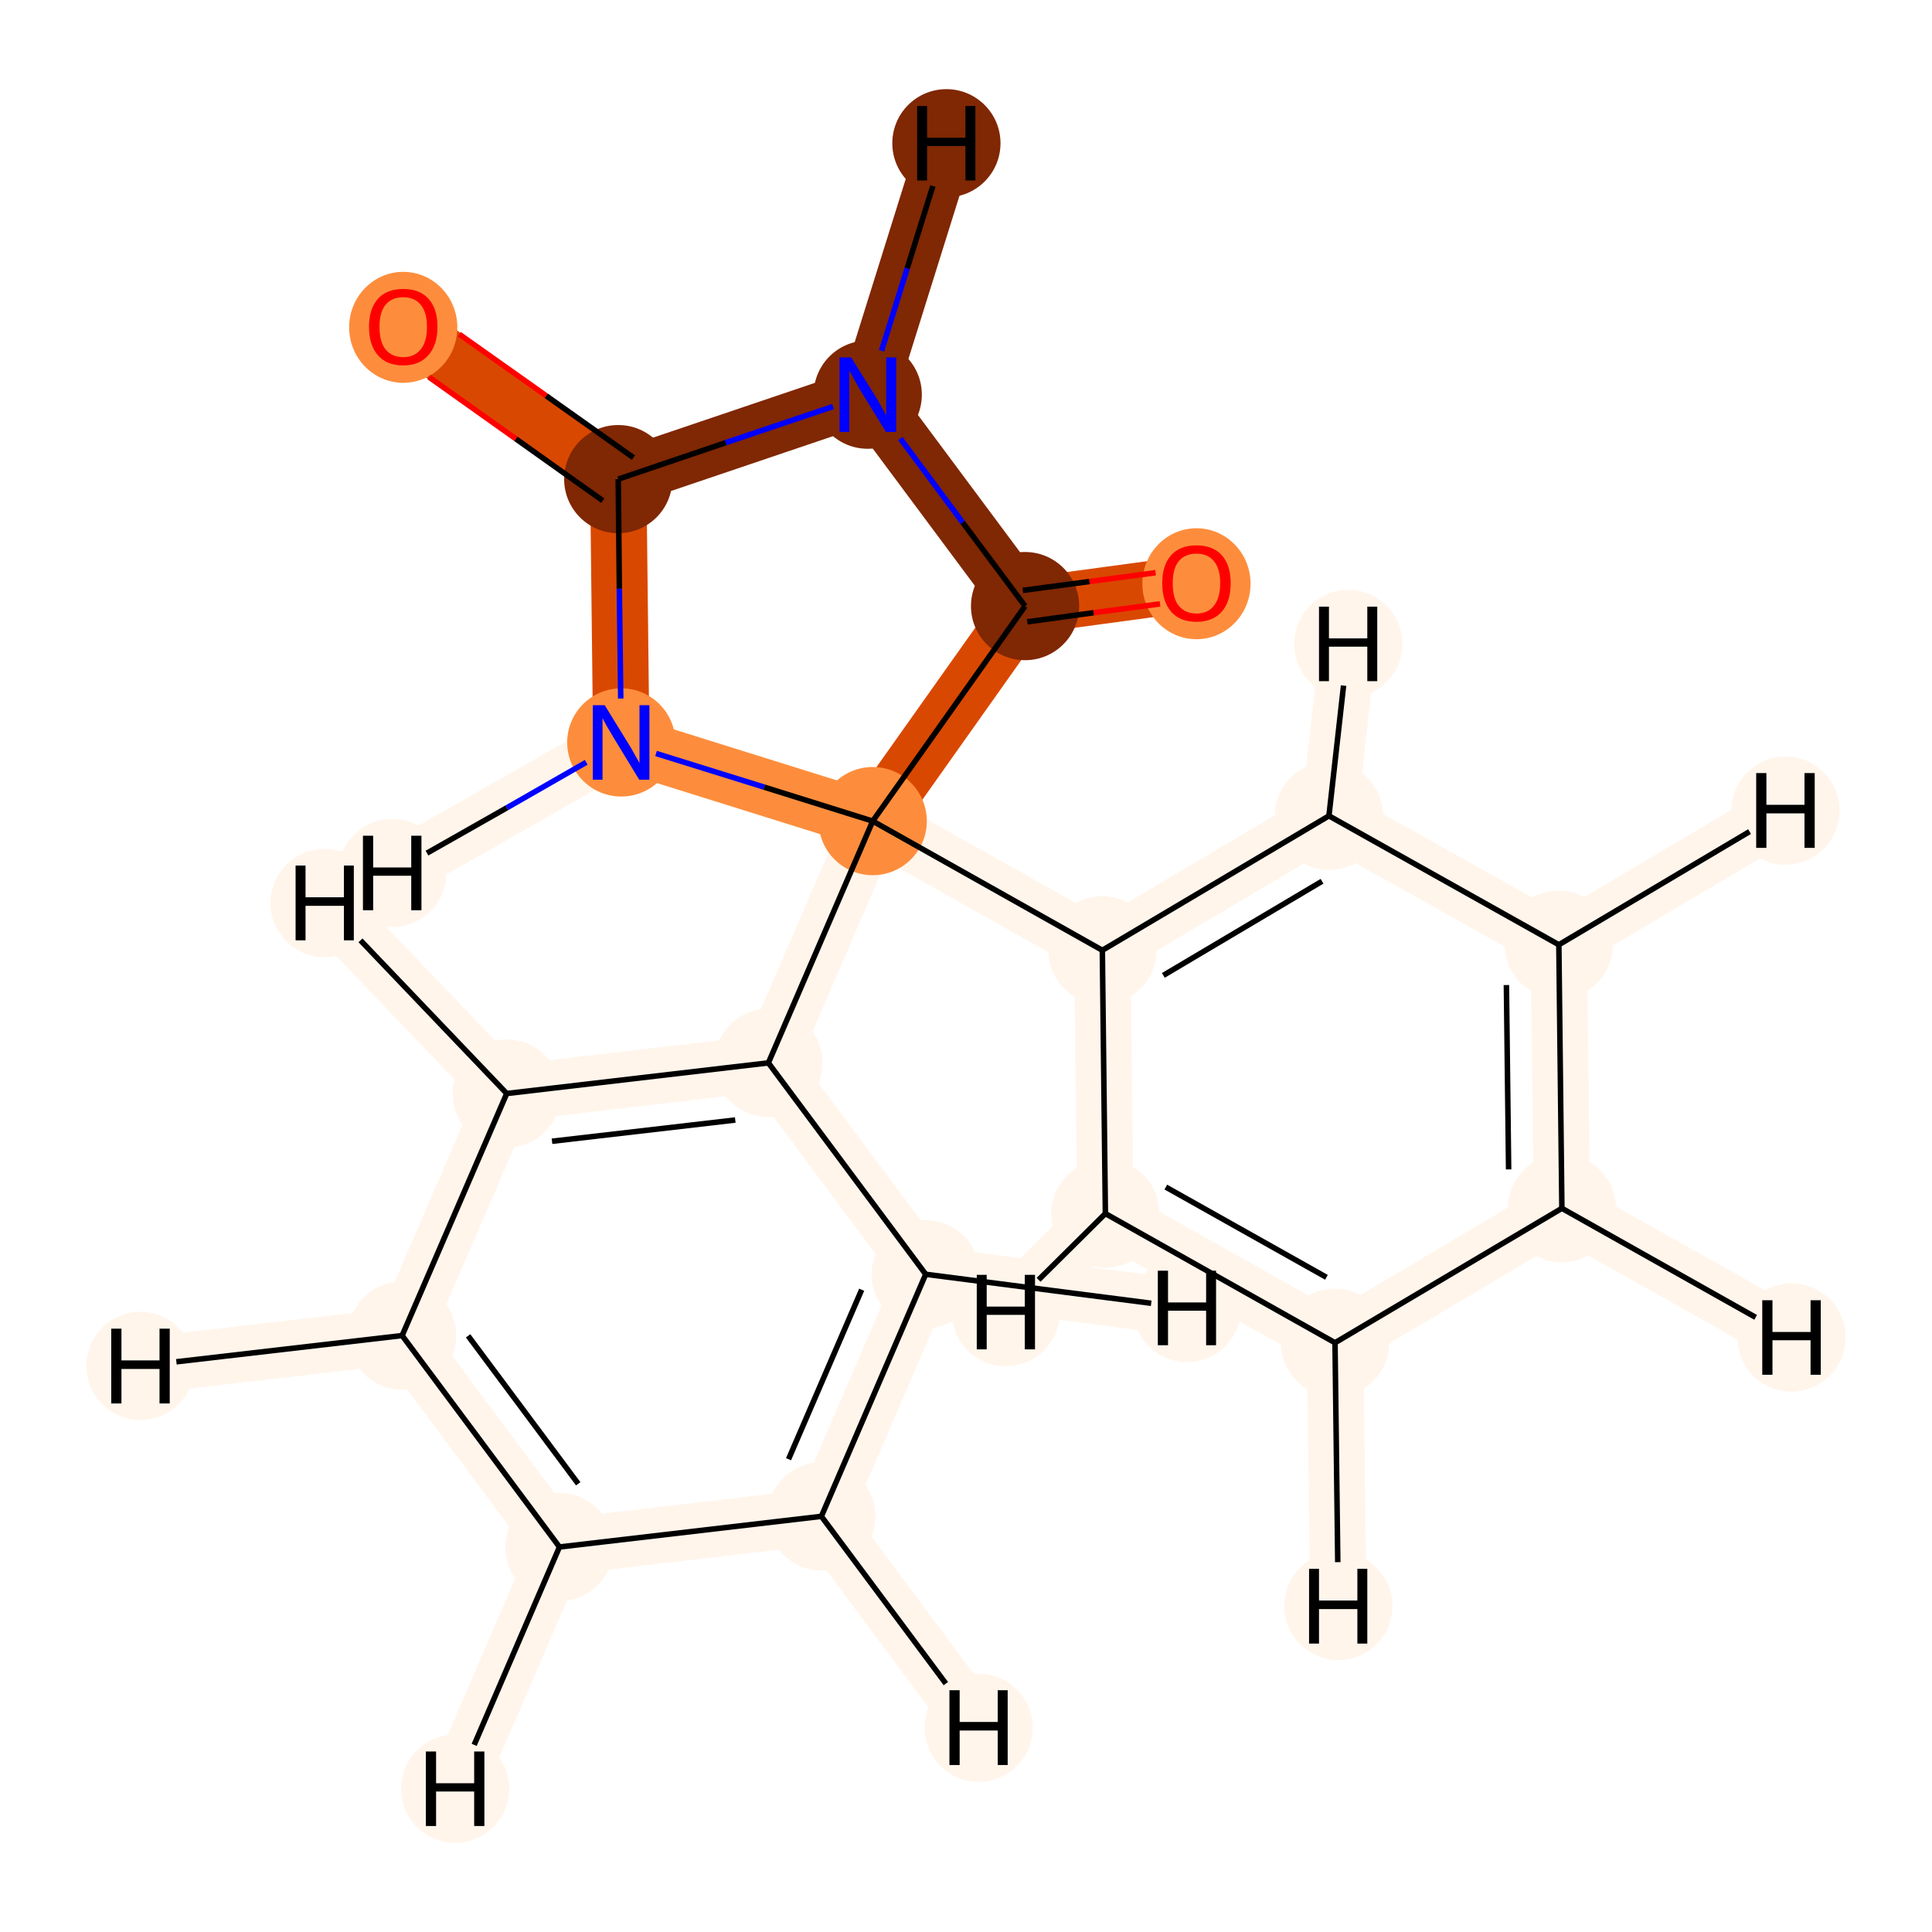 <?xml version='1.0' encoding='iso-8859-1'?>
<svg version='1.1' baseProfile='full'
              xmlns='http://www.w3.org/2000/svg'
                      xmlns:rdkit='http://www.rdkit.org/xml'
                      xmlns:xlink='http://www.w3.org/1999/xlink'
                  xml:space='preserve'
width='700px' height='700px' viewBox='0 0 700 700'>
<!-- END OF HEADER -->
<rect style='opacity:1.0;fill:#FFFFFF;stroke:none' width='700.0' height='700.0' x='0.0' y='0.0'> </rect>
<path d='M 433.5,211.2 L 371.4,219.6' style='fill:none;fill-rule:evenodd;stroke:#D94801;stroke-width:20.4px;stroke-linecap:butt;stroke-linejoin:miter;stroke-opacity:1' />
<path d='M 371.4,219.6 L 314.4,143.0' style='fill:none;fill-rule:evenodd;stroke:#802703;stroke-width:20.4px;stroke-linecap:butt;stroke-linejoin:miter;stroke-opacity:1' />
<path d='M 371.4,219.6 L 316.2,297.5' style='fill:none;fill-rule:evenodd;stroke:#D94801;stroke-width:20.4px;stroke-linecap:butt;stroke-linejoin:miter;stroke-opacity:1' />
<path d='M 314.4,143.0 L 224.0,173.6' style='fill:none;fill-rule:evenodd;stroke:#802703;stroke-width:20.4px;stroke-linecap:butt;stroke-linejoin:miter;stroke-opacity:1' />
<path d='M 314.4,143.0 L 342.9,51.9' style='fill:none;fill-rule:evenodd;stroke:#802703;stroke-width:20.4px;stroke-linecap:butt;stroke-linejoin:miter;stroke-opacity:1' />
<path d='M 224.0,173.6 L 146.1,118.4' style='fill:none;fill-rule:evenodd;stroke:#D94801;stroke-width:20.4px;stroke-linecap:butt;stroke-linejoin:miter;stroke-opacity:1' />
<path d='M 224.0,173.6 L 225.1,269.0' style='fill:none;fill-rule:evenodd;stroke:#D94801;stroke-width:20.4px;stroke-linecap:butt;stroke-linejoin:miter;stroke-opacity:1' />
<path d='M 225.1,269.0 L 316.2,297.5' style='fill:none;fill-rule:evenodd;stroke:#FD8D3C;stroke-width:20.4px;stroke-linecap:butt;stroke-linejoin:miter;stroke-opacity:1' />
<path d='M 225.1,269.0 L 142.1,316.3' style='fill:none;fill-rule:evenodd;stroke:#FFF5EB;stroke-width:20.4px;stroke-linecap:butt;stroke-linejoin:miter;stroke-opacity:1' />
<path d='M 316.2,297.5 L 399.4,344.3' style='fill:none;fill-rule:evenodd;stroke:#FFF5EB;stroke-width:20.4px;stroke-linecap:butt;stroke-linejoin:miter;stroke-opacity:1' />
<path d='M 316.2,297.5 L 278.4,385.1' style='fill:none;fill-rule:evenodd;stroke:#FFF5EB;stroke-width:20.4px;stroke-linecap:butt;stroke-linejoin:miter;stroke-opacity:1' />
<path d='M 399.4,344.3 L 481.5,295.6' style='fill:none;fill-rule:evenodd;stroke:#FFF5EB;stroke-width:20.4px;stroke-linecap:butt;stroke-linejoin:miter;stroke-opacity:1' />
<path d='M 399.4,344.3 L 400.5,439.7' style='fill:none;fill-rule:evenodd;stroke:#FFF5EB;stroke-width:20.4px;stroke-linecap:butt;stroke-linejoin:miter;stroke-opacity:1' />
<path d='M 481.5,295.6 L 564.8,342.3' style='fill:none;fill-rule:evenodd;stroke:#FFF5EB;stroke-width:20.4px;stroke-linecap:butt;stroke-linejoin:miter;stroke-opacity:1' />
<path d='M 481.5,295.6 L 488.5,233.3' style='fill:none;fill-rule:evenodd;stroke:#FFF5EB;stroke-width:20.4px;stroke-linecap:butt;stroke-linejoin:miter;stroke-opacity:1' />
<path d='M 564.8,342.3 L 565.9,437.8' style='fill:none;fill-rule:evenodd;stroke:#FFF5EB;stroke-width:20.4px;stroke-linecap:butt;stroke-linejoin:miter;stroke-opacity:1' />
<path d='M 564.8,342.3 L 646.9,293.7' style='fill:none;fill-rule:evenodd;stroke:#FFF5EB;stroke-width:20.4px;stroke-linecap:butt;stroke-linejoin:miter;stroke-opacity:1' />
<path d='M 565.9,437.8 L 483.7,486.5' style='fill:none;fill-rule:evenodd;stroke:#FFF5EB;stroke-width:20.4px;stroke-linecap:butt;stroke-linejoin:miter;stroke-opacity:1' />
<path d='M 565.9,437.8 L 649.1,484.6' style='fill:none;fill-rule:evenodd;stroke:#FFF5EB;stroke-width:20.4px;stroke-linecap:butt;stroke-linejoin:miter;stroke-opacity:1' />
<path d='M 483.7,486.5 L 400.5,439.7' style='fill:none;fill-rule:evenodd;stroke:#FFF5EB;stroke-width:20.4px;stroke-linecap:butt;stroke-linejoin:miter;stroke-opacity:1' />
<path d='M 483.7,486.5 L 484.9,581.9' style='fill:none;fill-rule:evenodd;stroke:#FFF5EB;stroke-width:20.4px;stroke-linecap:butt;stroke-linejoin:miter;stroke-opacity:1' />
<path d='M 400.5,439.7 L 364.4,475.4' style='fill:none;fill-rule:evenodd;stroke:#FFF5EB;stroke-width:20.4px;stroke-linecap:butt;stroke-linejoin:miter;stroke-opacity:1' />
<path d='M 278.4,385.1 L 183.6,396.2' style='fill:none;fill-rule:evenodd;stroke:#FFF5EB;stroke-width:20.4px;stroke-linecap:butt;stroke-linejoin:miter;stroke-opacity:1' />
<path d='M 278.4,385.1 L 335.4,461.7' style='fill:none;fill-rule:evenodd;stroke:#FFF5EB;stroke-width:20.4px;stroke-linecap:butt;stroke-linejoin:miter;stroke-opacity:1' />
<path d='M 183.6,396.2 L 145.7,483.9' style='fill:none;fill-rule:evenodd;stroke:#FFF5EB;stroke-width:20.4px;stroke-linecap:butt;stroke-linejoin:miter;stroke-opacity:1' />
<path d='M 183.6,396.2 L 117.6,327.2' style='fill:none;fill-rule:evenodd;stroke:#FFF5EB;stroke-width:20.4px;stroke-linecap:butt;stroke-linejoin:miter;stroke-opacity:1' />
<path d='M 145.7,483.9 L 202.7,560.5' style='fill:none;fill-rule:evenodd;stroke:#FFF5EB;stroke-width:20.4px;stroke-linecap:butt;stroke-linejoin:miter;stroke-opacity:1' />
<path d='M 145.7,483.9 L 50.9,494.9' style='fill:none;fill-rule:evenodd;stroke:#FFF5EB;stroke-width:20.4px;stroke-linecap:butt;stroke-linejoin:miter;stroke-opacity:1' />
<path d='M 202.7,560.5 L 297.6,549.4' style='fill:none;fill-rule:evenodd;stroke:#FFF5EB;stroke-width:20.4px;stroke-linecap:butt;stroke-linejoin:miter;stroke-opacity:1' />
<path d='M 202.7,560.5 L 164.9,648.1' style='fill:none;fill-rule:evenodd;stroke:#FFF5EB;stroke-width:20.4px;stroke-linecap:butt;stroke-linejoin:miter;stroke-opacity:1' />
<path d='M 297.6,549.4 L 335.4,461.7' style='fill:none;fill-rule:evenodd;stroke:#FFF5EB;stroke-width:20.4px;stroke-linecap:butt;stroke-linejoin:miter;stroke-opacity:1' />
<path d='M 297.6,549.4 L 354.6,626.0' style='fill:none;fill-rule:evenodd;stroke:#FFF5EB;stroke-width:20.4px;stroke-linecap:butt;stroke-linejoin:miter;stroke-opacity:1' />
<path d='M 335.4,461.7 L 430.1,473.9' style='fill:none;fill-rule:evenodd;stroke:#FFF5EB;stroke-width:20.4px;stroke-linecap:butt;stroke-linejoin:miter;stroke-opacity:1' />
<ellipse cx='433.5' cy='211.5' rx='19.1' ry='19.6'  style='fill:#FD8D3C;fill-rule:evenodd;stroke:#FD8D3C;stroke-width:1.0px;stroke-linecap:butt;stroke-linejoin:miter;stroke-opacity:1' />
<ellipse cx='371.4' cy='219.6' rx='19.1' ry='19.1'  style='fill:#802703;fill-rule:evenodd;stroke:#802703;stroke-width:1.0px;stroke-linecap:butt;stroke-linejoin:miter;stroke-opacity:1' />
<ellipse cx='314.4' cy='143.0' rx='19.1' ry='19.1'  style='fill:#802703;fill-rule:evenodd;stroke:#802703;stroke-width:1.0px;stroke-linecap:butt;stroke-linejoin:miter;stroke-opacity:1' />
<ellipse cx='224.0' cy='173.6' rx='19.1' ry='19.1'  style='fill:#802703;fill-rule:evenodd;stroke:#802703;stroke-width:1.0px;stroke-linecap:butt;stroke-linejoin:miter;stroke-opacity:1' />
<ellipse cx='146.1' cy='118.6' rx='19.1' ry='19.6'  style='fill:#FD8D3C;fill-rule:evenodd;stroke:#FD8D3C;stroke-width:1.0px;stroke-linecap:butt;stroke-linejoin:miter;stroke-opacity:1' />
<ellipse cx='225.1' cy='269.0' rx='19.1' ry='19.1'  style='fill:#FD8D3C;fill-rule:evenodd;stroke:#FD8D3C;stroke-width:1.0px;stroke-linecap:butt;stroke-linejoin:miter;stroke-opacity:1' />
<ellipse cx='316.2' cy='297.5' rx='19.1' ry='19.1'  style='fill:#FD8D3C;fill-rule:evenodd;stroke:#FD8D3C;stroke-width:1.0px;stroke-linecap:butt;stroke-linejoin:miter;stroke-opacity:1' />
<ellipse cx='399.4' cy='344.3' rx='19.1' ry='19.1'  style='fill:#FFF5EB;fill-rule:evenodd;stroke:#FFF5EB;stroke-width:1.0px;stroke-linecap:butt;stroke-linejoin:miter;stroke-opacity:1' />
<ellipse cx='481.5' cy='295.6' rx='19.1' ry='19.1'  style='fill:#FFF5EB;fill-rule:evenodd;stroke:#FFF5EB;stroke-width:1.0px;stroke-linecap:butt;stroke-linejoin:miter;stroke-opacity:1' />
<ellipse cx='564.8' cy='342.3' rx='19.1' ry='19.1'  style='fill:#FFF5EB;fill-rule:evenodd;stroke:#FFF5EB;stroke-width:1.0px;stroke-linecap:butt;stroke-linejoin:miter;stroke-opacity:1' />
<ellipse cx='565.9' cy='437.8' rx='19.1' ry='19.1'  style='fill:#FFF5EB;fill-rule:evenodd;stroke:#FFF5EB;stroke-width:1.0px;stroke-linecap:butt;stroke-linejoin:miter;stroke-opacity:1' />
<ellipse cx='483.7' cy='486.5' rx='19.1' ry='19.1'  style='fill:#FFF5EB;fill-rule:evenodd;stroke:#FFF5EB;stroke-width:1.0px;stroke-linecap:butt;stroke-linejoin:miter;stroke-opacity:1' />
<ellipse cx='400.5' cy='439.7' rx='19.1' ry='19.1'  style='fill:#FFF5EB;fill-rule:evenodd;stroke:#FFF5EB;stroke-width:1.0px;stroke-linecap:butt;stroke-linejoin:miter;stroke-opacity:1' />
<ellipse cx='278.4' cy='385.1' rx='19.1' ry='19.1'  style='fill:#FFF5EB;fill-rule:evenodd;stroke:#FFF5EB;stroke-width:1.0px;stroke-linecap:butt;stroke-linejoin:miter;stroke-opacity:1' />
<ellipse cx='183.6' cy='396.2' rx='19.1' ry='19.1'  style='fill:#FFF5EB;fill-rule:evenodd;stroke:#FFF5EB;stroke-width:1.0px;stroke-linecap:butt;stroke-linejoin:miter;stroke-opacity:1' />
<ellipse cx='145.7' cy='483.9' rx='19.1' ry='19.1'  style='fill:#FFF5EB;fill-rule:evenodd;stroke:#FFF5EB;stroke-width:1.0px;stroke-linecap:butt;stroke-linejoin:miter;stroke-opacity:1' />
<ellipse cx='202.7' cy='560.5' rx='19.1' ry='19.1'  style='fill:#FFF5EB;fill-rule:evenodd;stroke:#FFF5EB;stroke-width:1.0px;stroke-linecap:butt;stroke-linejoin:miter;stroke-opacity:1' />
<ellipse cx='297.6' cy='549.4' rx='19.1' ry='19.1'  style='fill:#FFF5EB;fill-rule:evenodd;stroke:#FFF5EB;stroke-width:1.0px;stroke-linecap:butt;stroke-linejoin:miter;stroke-opacity:1' />
<ellipse cx='335.4' cy='461.7' rx='19.1' ry='19.1'  style='fill:#FFF5EB;fill-rule:evenodd;stroke:#FFF5EB;stroke-width:1.0px;stroke-linecap:butt;stroke-linejoin:miter;stroke-opacity:1' />
<ellipse cx='342.9' cy='51.9' rx='19.1' ry='19.1'  style='fill:#802703;fill-rule:evenodd;stroke:#802703;stroke-width:1.0px;stroke-linecap:butt;stroke-linejoin:miter;stroke-opacity:1' />
<ellipse cx='142.1' cy='316.3' rx='19.1' ry='19.1'  style='fill:#FFF5EB;fill-rule:evenodd;stroke:#FFF5EB;stroke-width:1.0px;stroke-linecap:butt;stroke-linejoin:miter;stroke-opacity:1' />
<ellipse cx='488.5' cy='233.3' rx='19.1' ry='19.1'  style='fill:#FFF5EB;fill-rule:evenodd;stroke:#FFF5EB;stroke-width:1.0px;stroke-linecap:butt;stroke-linejoin:miter;stroke-opacity:1' />
<ellipse cx='646.9' cy='293.7' rx='19.1' ry='19.1'  style='fill:#FFF5EB;fill-rule:evenodd;stroke:#FFF5EB;stroke-width:1.0px;stroke-linecap:butt;stroke-linejoin:miter;stroke-opacity:1' />
<ellipse cx='649.1' cy='484.6' rx='19.1' ry='19.1'  style='fill:#FFF5EB;fill-rule:evenodd;stroke:#FFF5EB;stroke-width:1.0px;stroke-linecap:butt;stroke-linejoin:miter;stroke-opacity:1' />
<ellipse cx='484.9' cy='581.9' rx='19.1' ry='19.1'  style='fill:#FFF5EB;fill-rule:evenodd;stroke:#FFF5EB;stroke-width:1.0px;stroke-linecap:butt;stroke-linejoin:miter;stroke-opacity:1' />
<ellipse cx='364.4' cy='475.4' rx='19.1' ry='19.1'  style='fill:#FFF5EB;fill-rule:evenodd;stroke:#FFF5EB;stroke-width:1.0px;stroke-linecap:butt;stroke-linejoin:miter;stroke-opacity:1' />
<ellipse cx='117.6' cy='327.2' rx='19.1' ry='19.1'  style='fill:#FFF5EB;fill-rule:evenodd;stroke:#FFF5EB;stroke-width:1.0px;stroke-linecap:butt;stroke-linejoin:miter;stroke-opacity:1' />
<ellipse cx='50.9' cy='494.9' rx='19.1' ry='19.1'  style='fill:#FFF5EB;fill-rule:evenodd;stroke:#FFF5EB;stroke-width:1.0px;stroke-linecap:butt;stroke-linejoin:miter;stroke-opacity:1' />
<ellipse cx='164.9' cy='648.1' rx='19.1' ry='19.1'  style='fill:#FFF5EB;fill-rule:evenodd;stroke:#FFF5EB;stroke-width:1.0px;stroke-linecap:butt;stroke-linejoin:miter;stroke-opacity:1' />
<ellipse cx='354.6' cy='626.0' rx='19.1' ry='19.1'  style='fill:#FFF5EB;fill-rule:evenodd;stroke:#FFF5EB;stroke-width:1.0px;stroke-linecap:butt;stroke-linejoin:miter;stroke-opacity:1' />
<ellipse cx='430.1' cy='473.9' rx='19.1' ry='19.1'  style='fill:#FFF5EB;fill-rule:evenodd;stroke:#FFF5EB;stroke-width:1.0px;stroke-linecap:butt;stroke-linejoin:miter;stroke-opacity:1' />
<path class='bond-0 atom-0 atom-1' d='M 418.7,207.5 L 394.7,210.7' style='fill:none;fill-rule:evenodd;stroke:#FF0000;stroke-width:2.0px;stroke-linecap:butt;stroke-linejoin:miter;stroke-opacity:1' />
<path class='bond-0 atom-0 atom-1' d='M 394.7,210.7 L 370.6,213.9' style='fill:none;fill-rule:evenodd;stroke:#000000;stroke-width:2.0px;stroke-linecap:butt;stroke-linejoin:miter;stroke-opacity:1' />
<path class='bond-0 atom-0 atom-1' d='M 420.3,218.8 L 396.2,222.0' style='fill:none;fill-rule:evenodd;stroke:#FF0000;stroke-width:2.0px;stroke-linecap:butt;stroke-linejoin:miter;stroke-opacity:1' />
<path class='bond-0 atom-0 atom-1' d='M 396.2,222.0 L 372.2,225.3' style='fill:none;fill-rule:evenodd;stroke:#000000;stroke-width:2.0px;stroke-linecap:butt;stroke-linejoin:miter;stroke-opacity:1' />
<path class='bond-1 atom-1 atom-2' d='M 371.4,219.6 L 348.8,189.3' style='fill:none;fill-rule:evenodd;stroke:#000000;stroke-width:2.0px;stroke-linecap:butt;stroke-linejoin:miter;stroke-opacity:1' />
<path class='bond-1 atom-1 atom-2' d='M 348.8,189.3 L 326.2,158.9' style='fill:none;fill-rule:evenodd;stroke:#0000FF;stroke-width:2.0px;stroke-linecap:butt;stroke-linejoin:miter;stroke-opacity:1' />
<path class='bond-18 atom-6 atom-1' d='M 316.2,297.5 L 371.4,219.6' style='fill:none;fill-rule:evenodd;stroke:#000000;stroke-width:2.0px;stroke-linecap:butt;stroke-linejoin:miter;stroke-opacity:1' />
<path class='bond-2 atom-2 atom-3' d='M 301.8,147.3 L 262.9,160.4' style='fill:none;fill-rule:evenodd;stroke:#0000FF;stroke-width:2.0px;stroke-linecap:butt;stroke-linejoin:miter;stroke-opacity:1' />
<path class='bond-2 atom-2 atom-3' d='M 262.9,160.4 L 224.0,173.6' style='fill:none;fill-rule:evenodd;stroke:#000000;stroke-width:2.0px;stroke-linecap:butt;stroke-linejoin:miter;stroke-opacity:1' />
<path class='bond-21 atom-2 atom-19' d='M 319.4,127.1 L 328.7,97.2' style='fill:none;fill-rule:evenodd;stroke:#0000FF;stroke-width:2.0px;stroke-linecap:butt;stroke-linejoin:miter;stroke-opacity:1' />
<path class='bond-21 atom-2 atom-19' d='M 328.7,97.2 L 338.0,67.4' style='fill:none;fill-rule:evenodd;stroke:#000000;stroke-width:2.0px;stroke-linecap:butt;stroke-linejoin:miter;stroke-opacity:1' />
<path class='bond-3 atom-3 atom-4' d='M 229.5,165.8 L 197.9,143.4' style='fill:none;fill-rule:evenodd;stroke:#000000;stroke-width:2.0px;stroke-linecap:butt;stroke-linejoin:miter;stroke-opacity:1' />
<path class='bond-3 atom-3 atom-4' d='M 197.9,143.4 L 166.4,121.1' style='fill:none;fill-rule:evenodd;stroke:#FF0000;stroke-width:2.0px;stroke-linecap:butt;stroke-linejoin:miter;stroke-opacity:1' />
<path class='bond-3 atom-3 atom-4' d='M 218.4,181.4 L 186.9,159.0' style='fill:none;fill-rule:evenodd;stroke:#000000;stroke-width:2.0px;stroke-linecap:butt;stroke-linejoin:miter;stroke-opacity:1' />
<path class='bond-3 atom-3 atom-4' d='M 186.9,159.0 L 155.4,136.6' style='fill:none;fill-rule:evenodd;stroke:#FF0000;stroke-width:2.0px;stroke-linecap:butt;stroke-linejoin:miter;stroke-opacity:1' />
<path class='bond-4 atom-3 atom-5' d='M 224.0,173.6 L 224.4,213.3' style='fill:none;fill-rule:evenodd;stroke:#000000;stroke-width:2.0px;stroke-linecap:butt;stroke-linejoin:miter;stroke-opacity:1' />
<path class='bond-4 atom-3 atom-5' d='M 224.4,213.3 L 224.9,253.1' style='fill:none;fill-rule:evenodd;stroke:#0000FF;stroke-width:2.0px;stroke-linecap:butt;stroke-linejoin:miter;stroke-opacity:1' />
<path class='bond-5 atom-5 atom-6' d='M 237.7,273.0 L 276.9,285.2' style='fill:none;fill-rule:evenodd;stroke:#0000FF;stroke-width:2.0px;stroke-linecap:butt;stroke-linejoin:miter;stroke-opacity:1' />
<path class='bond-5 atom-5 atom-6' d='M 276.9,285.2 L 316.2,297.5' style='fill:none;fill-rule:evenodd;stroke:#000000;stroke-width:2.0px;stroke-linecap:butt;stroke-linejoin:miter;stroke-opacity:1' />
<path class='bond-22 atom-5 atom-20' d='M 212.4,276.2 L 183.6,292.7' style='fill:none;fill-rule:evenodd;stroke:#0000FF;stroke-width:2.0px;stroke-linecap:butt;stroke-linejoin:miter;stroke-opacity:1' />
<path class='bond-22 atom-5 atom-20' d='M 183.6,292.7 L 154.7,309.1' style='fill:none;fill-rule:evenodd;stroke:#000000;stroke-width:2.0px;stroke-linecap:butt;stroke-linejoin:miter;stroke-opacity:1' />
<path class='bond-6 atom-6 atom-7' d='M 316.2,297.5 L 399.4,344.3' style='fill:none;fill-rule:evenodd;stroke:#000000;stroke-width:2.0px;stroke-linecap:butt;stroke-linejoin:miter;stroke-opacity:1' />
<path class='bond-12 atom-6 atom-13' d='M 316.2,297.5 L 278.4,385.1' style='fill:none;fill-rule:evenodd;stroke:#000000;stroke-width:2.0px;stroke-linecap:butt;stroke-linejoin:miter;stroke-opacity:1' />
<path class='bond-7 atom-7 atom-8' d='M 399.4,344.3 L 481.5,295.6' style='fill:none;fill-rule:evenodd;stroke:#000000;stroke-width:2.0px;stroke-linecap:butt;stroke-linejoin:miter;stroke-opacity:1' />
<path class='bond-7 atom-7 atom-8' d='M 421.5,353.4 L 479.0,319.3' style='fill:none;fill-rule:evenodd;stroke:#000000;stroke-width:2.0px;stroke-linecap:butt;stroke-linejoin:miter;stroke-opacity:1' />
<path class='bond-19 atom-12 atom-7' d='M 400.5,439.7 L 399.4,344.3' style='fill:none;fill-rule:evenodd;stroke:#000000;stroke-width:2.0px;stroke-linecap:butt;stroke-linejoin:miter;stroke-opacity:1' />
<path class='bond-8 atom-8 atom-9' d='M 481.5,295.6 L 564.8,342.3' style='fill:none;fill-rule:evenodd;stroke:#000000;stroke-width:2.0px;stroke-linecap:butt;stroke-linejoin:miter;stroke-opacity:1' />
<path class='bond-23 atom-8 atom-21' d='M 481.5,295.6 L 486.8,248.4' style='fill:none;fill-rule:evenodd;stroke:#000000;stroke-width:2.0px;stroke-linecap:butt;stroke-linejoin:miter;stroke-opacity:1' />
<path class='bond-9 atom-9 atom-10' d='M 564.8,342.3 L 565.9,437.8' style='fill:none;fill-rule:evenodd;stroke:#000000;stroke-width:2.0px;stroke-linecap:butt;stroke-linejoin:miter;stroke-opacity:1' />
<path class='bond-9 atom-9 atom-10' d='M 545.8,356.9 L 546.6,423.7' style='fill:none;fill-rule:evenodd;stroke:#000000;stroke-width:2.0px;stroke-linecap:butt;stroke-linejoin:miter;stroke-opacity:1' />
<path class='bond-24 atom-9 atom-22' d='M 564.8,342.3 L 633.9,301.3' style='fill:none;fill-rule:evenodd;stroke:#000000;stroke-width:2.0px;stroke-linecap:butt;stroke-linejoin:miter;stroke-opacity:1' />
<path class='bond-10 atom-10 atom-11' d='M 565.9,437.8 L 483.7,486.5' style='fill:none;fill-rule:evenodd;stroke:#000000;stroke-width:2.0px;stroke-linecap:butt;stroke-linejoin:miter;stroke-opacity:1' />
<path class='bond-25 atom-10 atom-23' d='M 565.9,437.8 L 636.1,477.3' style='fill:none;fill-rule:evenodd;stroke:#000000;stroke-width:2.0px;stroke-linecap:butt;stroke-linejoin:miter;stroke-opacity:1' />
<path class='bond-11 atom-11 atom-12' d='M 483.7,486.5 L 400.5,439.7' style='fill:none;fill-rule:evenodd;stroke:#000000;stroke-width:2.0px;stroke-linecap:butt;stroke-linejoin:miter;stroke-opacity:1' />
<path class='bond-11 atom-11 atom-12' d='M 480.6,462.8 L 422.4,430.1' style='fill:none;fill-rule:evenodd;stroke:#000000;stroke-width:2.0px;stroke-linecap:butt;stroke-linejoin:miter;stroke-opacity:1' />
<path class='bond-26 atom-11 atom-24' d='M 483.7,486.5 L 484.7,566.0' style='fill:none;fill-rule:evenodd;stroke:#000000;stroke-width:2.0px;stroke-linecap:butt;stroke-linejoin:miter;stroke-opacity:1' />
<path class='bond-27 atom-12 atom-25' d='M 400.5,439.7 L 376.3,463.7' style='fill:none;fill-rule:evenodd;stroke:#000000;stroke-width:2.0px;stroke-linecap:butt;stroke-linejoin:miter;stroke-opacity:1' />
<path class='bond-13 atom-13 atom-14' d='M 278.4,385.1 L 183.6,396.2' style='fill:none;fill-rule:evenodd;stroke:#000000;stroke-width:2.0px;stroke-linecap:butt;stroke-linejoin:miter;stroke-opacity:1' />
<path class='bond-13 atom-13 atom-14' d='M 266.4,405.8 L 200.0,413.5' style='fill:none;fill-rule:evenodd;stroke:#000000;stroke-width:2.0px;stroke-linecap:butt;stroke-linejoin:miter;stroke-opacity:1' />
<path class='bond-20 atom-18 atom-13' d='M 335.4,461.7 L 278.4,385.1' style='fill:none;fill-rule:evenodd;stroke:#000000;stroke-width:2.0px;stroke-linecap:butt;stroke-linejoin:miter;stroke-opacity:1' />
<path class='bond-14 atom-14 atom-15' d='M 183.6,396.2 L 145.7,483.9' style='fill:none;fill-rule:evenodd;stroke:#000000;stroke-width:2.0px;stroke-linecap:butt;stroke-linejoin:miter;stroke-opacity:1' />
<path class='bond-28 atom-14 atom-26' d='M 183.6,396.2 L 130.6,340.7' style='fill:none;fill-rule:evenodd;stroke:#000000;stroke-width:2.0px;stroke-linecap:butt;stroke-linejoin:miter;stroke-opacity:1' />
<path class='bond-15 atom-15 atom-16' d='M 145.7,483.9 L 202.7,560.5' style='fill:none;fill-rule:evenodd;stroke:#000000;stroke-width:2.0px;stroke-linecap:butt;stroke-linejoin:miter;stroke-opacity:1' />
<path class='bond-15 atom-15 atom-16' d='M 169.6,484.0 L 209.5,537.6' style='fill:none;fill-rule:evenodd;stroke:#000000;stroke-width:2.0px;stroke-linecap:butt;stroke-linejoin:miter;stroke-opacity:1' />
<path class='bond-29 atom-15 atom-27' d='M 145.7,483.9 L 63.9,493.4' style='fill:none;fill-rule:evenodd;stroke:#000000;stroke-width:2.0px;stroke-linecap:butt;stroke-linejoin:miter;stroke-opacity:1' />
<path class='bond-16 atom-16 atom-17' d='M 202.7,560.5 L 297.6,549.4' style='fill:none;fill-rule:evenodd;stroke:#000000;stroke-width:2.0px;stroke-linecap:butt;stroke-linejoin:miter;stroke-opacity:1' />
<path class='bond-30 atom-16 atom-28' d='M 202.7,560.5 L 171.8,632.2' style='fill:none;fill-rule:evenodd;stroke:#000000;stroke-width:2.0px;stroke-linecap:butt;stroke-linejoin:miter;stroke-opacity:1' />
<path class='bond-17 atom-17 atom-18' d='M 297.6,549.4 L 335.4,461.7' style='fill:none;fill-rule:evenodd;stroke:#000000;stroke-width:2.0px;stroke-linecap:butt;stroke-linejoin:miter;stroke-opacity:1' />
<path class='bond-17 atom-17 atom-18' d='M 285.7,528.7 L 312.2,467.3' style='fill:none;fill-rule:evenodd;stroke:#000000;stroke-width:2.0px;stroke-linecap:butt;stroke-linejoin:miter;stroke-opacity:1' />
<path class='bond-31 atom-17 atom-29' d='M 297.6,549.4 L 342.7,610.0' style='fill:none;fill-rule:evenodd;stroke:#000000;stroke-width:2.0px;stroke-linecap:butt;stroke-linejoin:miter;stroke-opacity:1' />
<path class='bond-32 atom-18 atom-30' d='M 335.4,461.7 L 417.1,472.2' style='fill:none;fill-rule:evenodd;stroke:#000000;stroke-width:2.0px;stroke-linecap:butt;stroke-linejoin:miter;stroke-opacity:1' />
<path  class='atom-0' d='M 421.1 211.3
Q 421.1 204.8, 424.3 201.2
Q 427.5 197.6, 433.5 197.6
Q 439.5 197.6, 442.7 201.2
Q 445.9 204.8, 445.9 211.3
Q 445.9 217.9, 442.7 221.6
Q 439.4 225.3, 433.5 225.3
Q 427.5 225.3, 424.3 221.6
Q 421.1 217.9, 421.1 211.3
M 433.5 222.3
Q 437.6 222.3, 439.8 219.5
Q 442.1 216.7, 442.1 211.3
Q 442.1 206.0, 439.8 203.3
Q 437.6 200.6, 433.5 200.6
Q 429.4 200.6, 427.1 203.3
Q 424.9 206.0, 424.9 211.3
Q 424.9 216.8, 427.1 219.5
Q 429.4 222.3, 433.5 222.3
' fill='#FF0000'/>
<path  class='atom-2' d='M 308.4 129.5
L 317.3 143.8
Q 318.2 145.2, 319.6 147.8
Q 321.0 150.4, 321.1 150.5
L 321.1 129.5
L 324.7 129.5
L 324.7 156.5
L 321.0 156.5
L 311.4 140.9
Q 310.3 139.0, 309.2 136.9
Q 308.0 134.8, 307.7 134.2
L 307.7 156.5
L 304.2 156.5
L 304.2 129.5
L 308.4 129.5
' fill='#0000FF'/>
<path  class='atom-4' d='M 133.7 118.4
Q 133.7 111.9, 136.9 108.3
Q 140.1 104.7, 146.1 104.7
Q 152.1 104.7, 155.3 108.3
Q 158.5 111.9, 158.5 118.4
Q 158.5 125.0, 155.2 128.7
Q 152.0 132.4, 146.1 132.4
Q 140.1 132.4, 136.9 128.7
Q 133.7 125.0, 133.7 118.4
M 146.1 129.4
Q 150.2 129.4, 152.4 126.6
Q 154.7 123.9, 154.7 118.4
Q 154.7 113.1, 152.4 110.4
Q 150.2 107.7, 146.1 107.7
Q 142.0 107.7, 139.7 110.4
Q 137.5 113.1, 137.5 118.4
Q 137.5 123.9, 139.7 126.6
Q 142.0 129.4, 146.1 129.4
' fill='#FF0000'/>
<path  class='atom-5' d='M 219.1 255.5
L 227.9 269.8
Q 228.8 271.2, 230.2 273.8
Q 231.7 276.4, 231.7 276.5
L 231.7 255.5
L 235.3 255.5
L 235.3 282.5
L 231.6 282.5
L 222.1 266.9
Q 221.0 265.1, 219.8 263.0
Q 218.7 260.9, 218.3 260.2
L 218.3 282.5
L 214.8 282.5
L 214.8 255.5
L 219.1 255.5
' fill='#0000FF'/>
<path  class='atom-19' d='M 332.3 38.4
L 335.9 38.4
L 335.9 49.9
L 349.8 49.9
L 349.8 38.4
L 353.4 38.4
L 353.4 65.4
L 349.8 65.4
L 349.8 52.9
L 335.9 52.9
L 335.9 65.4
L 332.3 65.4
L 332.3 38.4
' fill='#000000'/>
<path  class='atom-20' d='M 131.5 302.8
L 135.2 302.8
L 135.2 314.3
L 149.0 314.3
L 149.0 302.8
L 152.7 302.8
L 152.7 329.8
L 149.0 329.8
L 149.0 317.3
L 135.2 317.3
L 135.2 329.8
L 131.5 329.8
L 131.5 302.8
' fill='#000000'/>
<path  class='atom-21' d='M 477.9 219.8
L 481.5 219.8
L 481.5 231.3
L 495.4 231.3
L 495.4 219.8
L 499.0 219.8
L 499.0 246.8
L 495.4 246.8
L 495.4 234.3
L 481.5 234.3
L 481.5 246.8
L 477.9 246.8
L 477.9 219.8
' fill='#000000'/>
<path  class='atom-22' d='M 636.3 280.1
L 640.0 280.1
L 640.0 291.6
L 653.8 291.6
L 653.8 280.1
L 657.5 280.1
L 657.5 307.2
L 653.8 307.2
L 653.8 294.7
L 640.0 294.7
L 640.0 307.2
L 636.3 307.2
L 636.3 280.1
' fill='#000000'/>
<path  class='atom-23' d='M 638.5 471.1
L 642.2 471.1
L 642.2 482.6
L 656.0 482.6
L 656.0 471.1
L 659.7 471.1
L 659.7 498.1
L 656.0 498.1
L 656.0 485.6
L 642.2 485.6
L 642.2 498.1
L 638.5 498.1
L 638.5 471.1
' fill='#000000'/>
<path  class='atom-24' d='M 474.3 568.4
L 477.9 568.4
L 477.9 579.9
L 491.8 579.9
L 491.8 568.4
L 495.4 568.4
L 495.4 595.5
L 491.8 595.5
L 491.8 583.0
L 477.9 583.0
L 477.9 595.5
L 474.3 595.5
L 474.3 568.4
' fill='#000000'/>
<path  class='atom-25' d='M 353.9 461.9
L 357.5 461.9
L 357.5 473.4
L 371.3 473.4
L 371.3 461.9
L 375.0 461.9
L 375.0 488.9
L 371.3 488.9
L 371.3 476.4
L 357.5 476.4
L 357.5 488.9
L 353.9 488.9
L 353.9 461.9
' fill='#000000'/>
<path  class='atom-26' d='M 107.1 313.6
L 110.7 313.6
L 110.7 325.1
L 124.6 325.1
L 124.6 313.6
L 128.2 313.6
L 128.2 340.7
L 124.6 340.7
L 124.6 328.2
L 110.7 328.2
L 110.7 340.7
L 107.1 340.7
L 107.1 313.6
' fill='#000000'/>
<path  class='atom-27' d='M 40.3 481.4
L 44.0 481.4
L 44.0 492.9
L 57.8 492.9
L 57.8 481.4
L 61.5 481.4
L 61.5 508.5
L 57.8 508.5
L 57.8 496.0
L 44.0 496.0
L 44.0 508.5
L 40.3 508.5
L 40.3 481.4
' fill='#000000'/>
<path  class='atom-28' d='M 154.3 634.6
L 158.0 634.6
L 158.0 646.1
L 171.8 646.1
L 171.8 634.6
L 175.5 634.6
L 175.5 661.6
L 171.8 661.6
L 171.8 649.1
L 158.0 649.1
L 158.0 661.6
L 154.3 661.6
L 154.3 634.6
' fill='#000000'/>
<path  class='atom-29' d='M 344.0 612.4
L 347.7 612.4
L 347.7 623.9
L 361.5 623.9
L 361.5 612.4
L 365.1 612.4
L 365.1 639.5
L 361.5 639.5
L 361.5 627.0
L 347.7 627.0
L 347.7 639.5
L 344.0 639.5
L 344.0 612.4
' fill='#000000'/>
<path  class='atom-30' d='M 419.5 460.4
L 423.2 460.4
L 423.2 471.9
L 437.0 471.9
L 437.0 460.4
L 440.6 460.4
L 440.6 487.4
L 437.0 487.4
L 437.0 474.9
L 423.2 474.9
L 423.2 487.4
L 419.5 487.4
L 419.5 460.4
' fill='#000000'/>
</svg>
